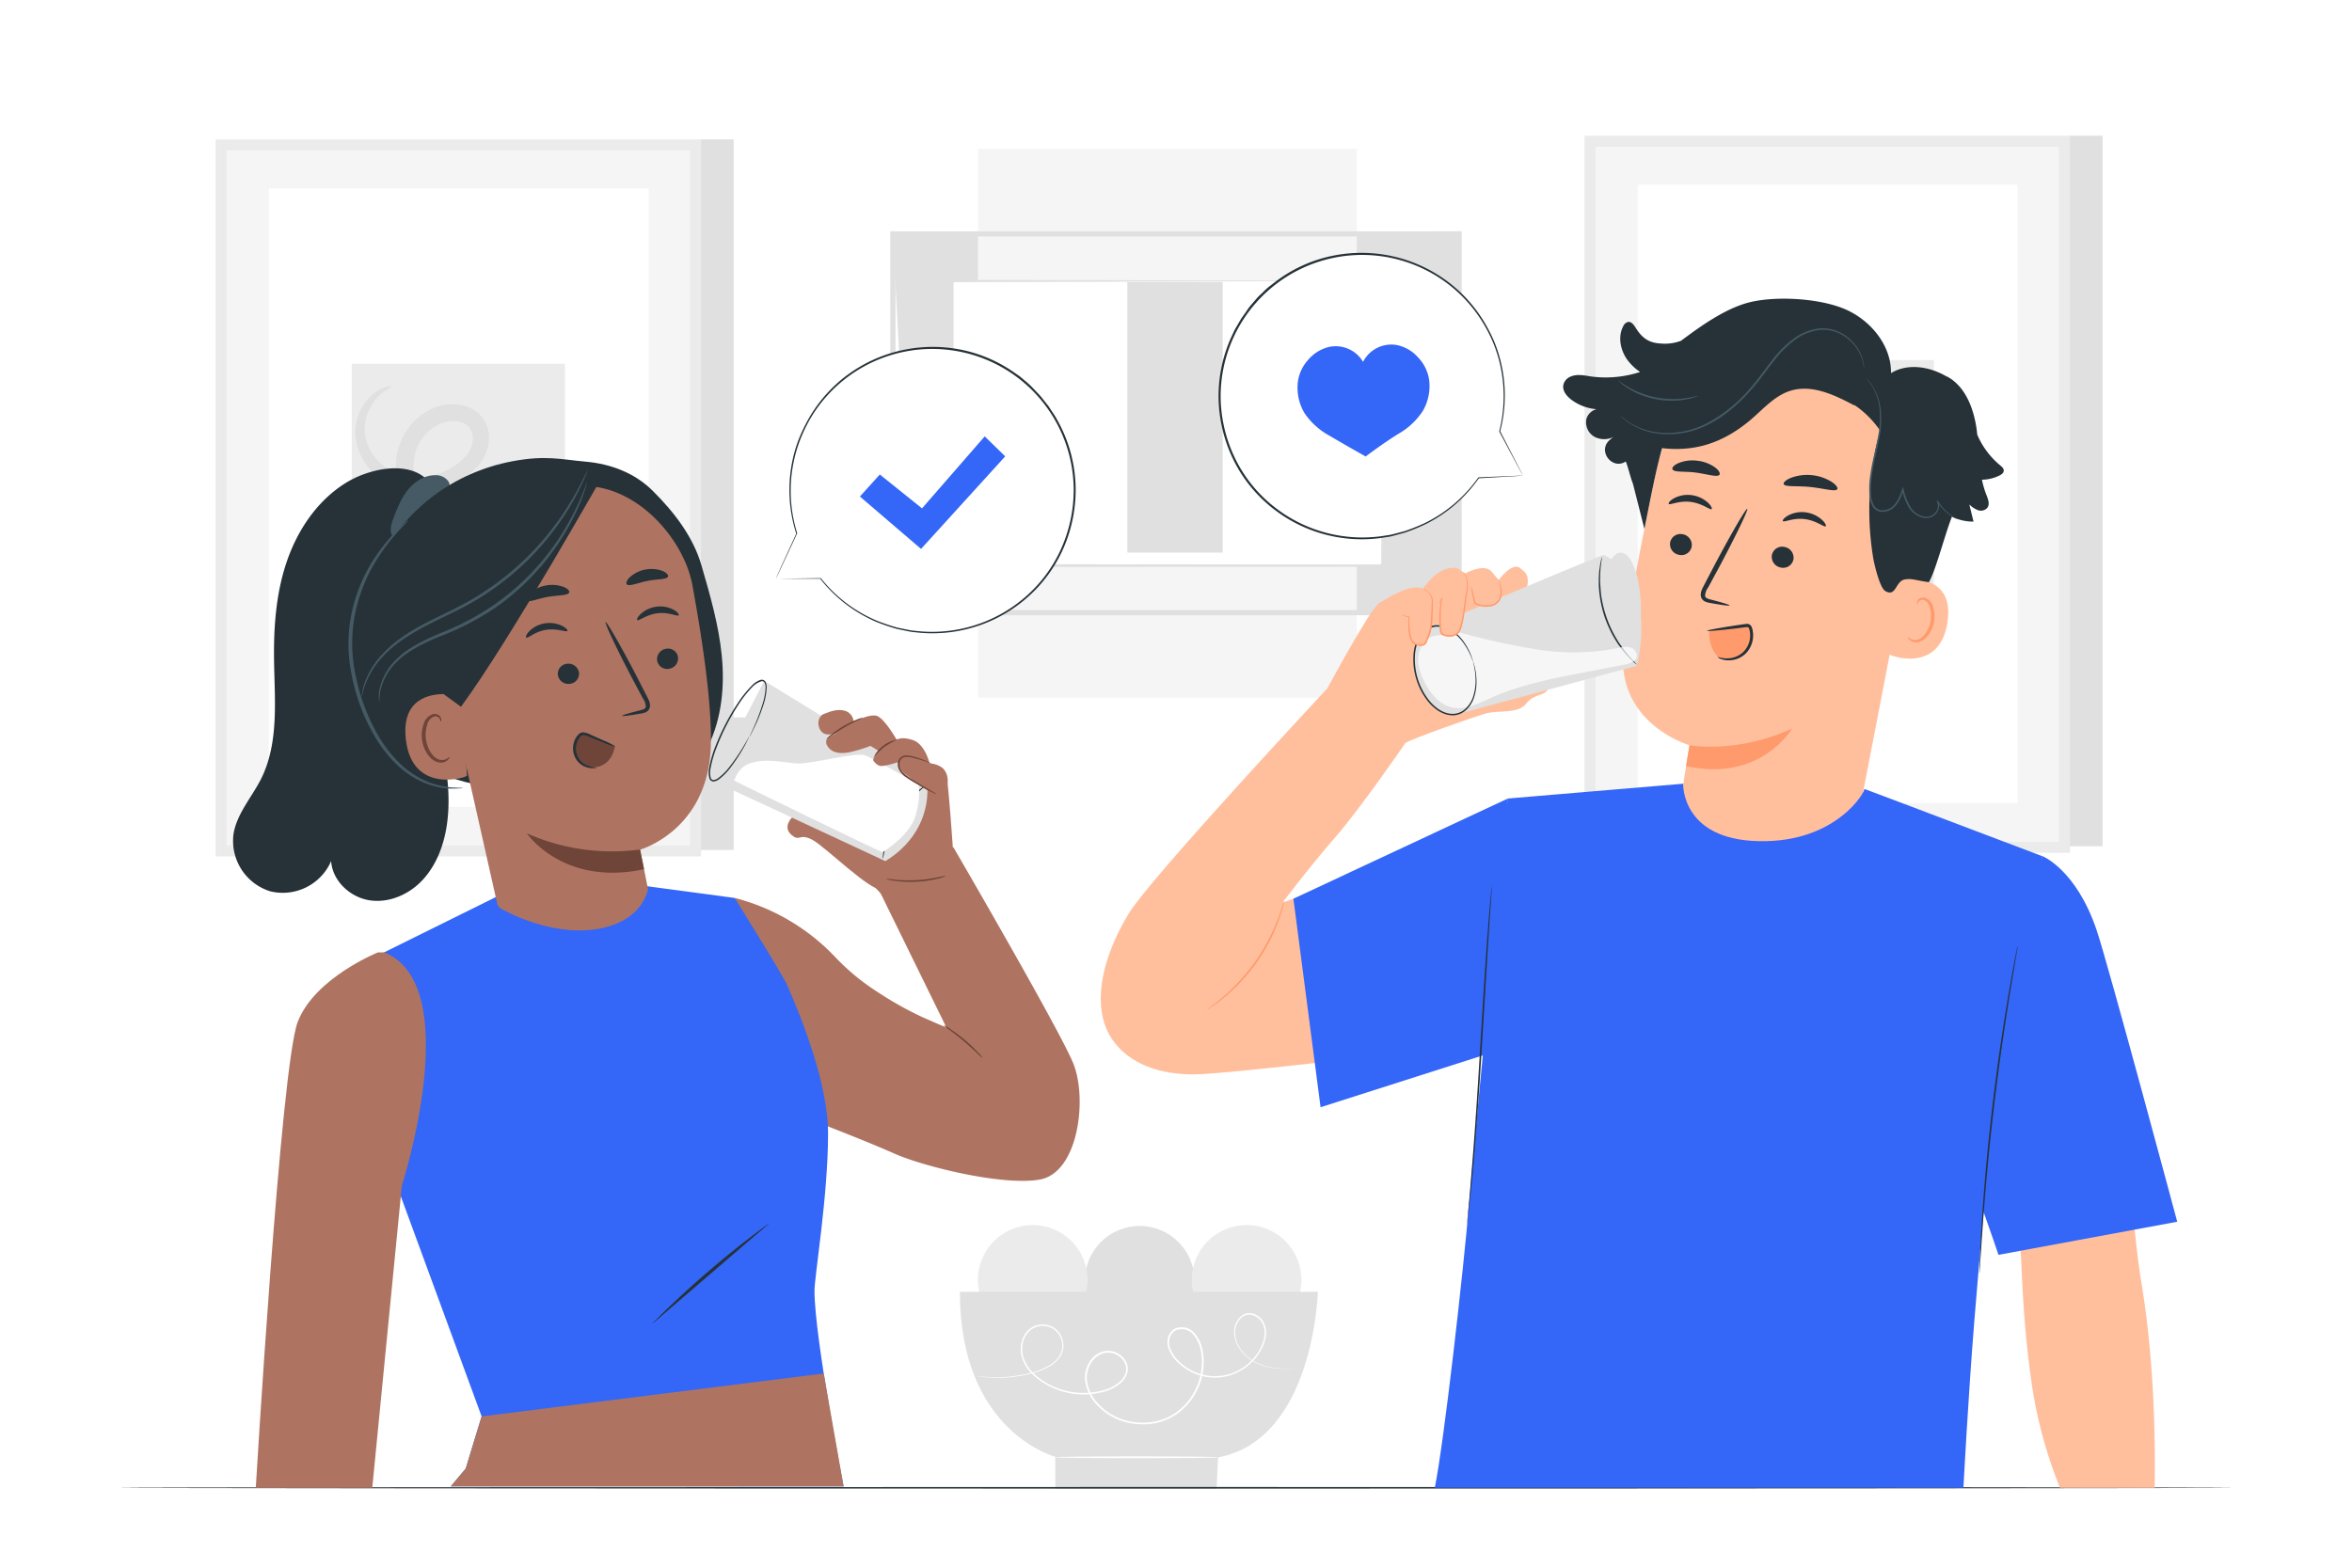 <svg class="animated" id="freepik_stories-drinking-water" xmlns="http://www.w3.org/2000/svg" viewBox="0 0 750 500" version="1.1" xmlns:xlink="http://www.w3.org/1999/xlink" xmlns:svgjs="http://svgjs.com/svgjs"><style>svg#freepik_stories-drinking-water:not(.animated) .animable {opacity: 0;}svg#freepik_stories-drinking-water.animated #freepik--speech-bubble-2--inject-124 {animation: 6s Infinite  linear heartbeat;animation-delay: 0s;}svg#freepik_stories-drinking-water.animated #freepik--speech-bubble-1--inject-124 {animation: 6s Infinite  linear heartbeat;animation-delay: 0s;}            @keyframes heartbeat {                0% {                    transform: scale(1);                }                10% {                    transform: scale(1.1);                }                30% {                    transform: scale(1);                }                40% {                    transform: scale(1);                }                50% {                    transform: scale(1.1);                }                60% {                    transform: scale(1);                }                100% {                    transform: scale(1);                }            }        </style><g id="freepik--background-complete--inject-124" class="animable" style="transform-origin: 369.605px 259.05px;"><g id="el2zpafpzskq9"><circle cx="363.41" cy="408.49" r="17.48" style="fill: rgb(224, 224, 224); transform-origin: 363.41px 408.49px; transform: rotate(-13.18deg);" class="animable" id="el5p5i7xpgfps"></circle></g><g id="eljq1fwjo6rpe"><circle cx="397.51" cy="408.2" r="17.48" style="fill: rgb(235, 235, 235); transform-origin: 397.51px 408.2px; transform: rotate(-45deg);" class="animable" id="el6tc424dtz88"></circle></g><g id="elc7zd3huvwc"><circle cx="329.31" cy="408.2" r="17.48" style="fill: rgb(235, 235, 235); transform-origin: 329.31px 408.2px; transform: rotate(-45deg);" class="animable" id="el26wrrhsb7tw"></circle></g><path d="M306.08,412H420.24s-1.18,47.08-31.83,52.83l-.47,10H336.52V464.61S306.08,456.82,306.08,412Z" style="fill: rgb(224, 224, 224); transform-origin: 363.16px 443.415px;" id="elf2iyd55zbaa" class="animable"></path><path d="M388.41,464.79c0,.17-11.65.3-26,.3s-26-.13-26-.3,11.65-.29,26-.29S388.41,464.63,388.41,464.79Z" style="fill: rgb(255, 255, 255); transform-origin: 362.41px 464.795px;" id="el9svehwukm9m" class="animable"></path><path d="M415.82,436.22l-.73.09-2.16.18a28.88,28.88,0,0,1-8.28-.4,16.76,16.76,0,0,1-5.59-2.23,12.76,12.76,0,0,1-4.73-5.33,9.38,9.38,0,0,1-.8-3.94,6.91,6.91,0,0,1,1.45-4,4.7,4.7,0,0,1,1.78-1.42,4.19,4.19,0,0,1,2.33-.31,5.56,5.56,0,0,1,3.82,2.81,7.45,7.45,0,0,1,.66,5,14.29,14.29,0,0,1-2,4.84,17.19,17.19,0,0,1-8.5,6.86,16.47,16.47,0,0,1-11.67-.12,17.4,17.4,0,0,1-5.3-3.23,11.87,11.87,0,0,1-3.59-5.27,5.86,5.86,0,0,1,0-3.32,4.45,4.45,0,0,1,2.1-2.66,5.46,5.46,0,0,1,6.35,1.44,12,12,0,0,1,2.66,6.29,19.19,19.19,0,0,1-.21,7,20.39,20.39,0,0,1-7.38,11.95,18.51,18.51,0,0,1-6.56,3.21,20.8,20.8,0,0,1-7.38.5,19.56,19.56,0,0,1-12.82-6.64,13.77,13.77,0,0,1-3.15-6.48,9.35,9.35,0,0,1,1.46-6.91,7.09,7.09,0,0,1,6-3.32,6.63,6.63,0,0,1,5.62,3.73,5,5,0,0,1,.23,3.44,6.6,6.6,0,0,1-1.8,2.88,13.15,13.15,0,0,1-5.79,3.05,23.85,23.85,0,0,1-22.71-5.68,13.12,13.12,0,0,1-3.08-4.73,9.32,9.32,0,0,1-.31-5.42,7.66,7.66,0,0,1,2.81-4.4,6.58,6.58,0,0,1,4.84-1.18,6.45,6.45,0,0,1,4.17,2.29,6.93,6.93,0,0,1,1.54,4.25,6.71,6.71,0,0,1-1.33,4.05,10,10,0,0,1-3,2.66,23.32,23.32,0,0,1-6.7,2.52,41.79,41.79,0,0,1-14.23.94,26.51,26.51,0,0,1-2.86-.44l.73.08c.48.07,1.2.16,2.14.24a43.1,43.1,0,0,0,8.27-.06,44.38,44.38,0,0,0,5.89-1,23.61,23.61,0,0,0,6.59-2.53,10,10,0,0,0,2.89-2.58,6.39,6.39,0,0,0,1.25-3.84,6.57,6.57,0,0,0-1.48-4,6.12,6.12,0,0,0-3.91-2.13,6.21,6.21,0,0,0-4.53,1.12,7.22,7.22,0,0,0-2.62,4.15,8.77,8.77,0,0,0,.31,5.16,12.74,12.74,0,0,0,3,4.55,23.37,23.37,0,0,0,22.21,5.49,12.57,12.57,0,0,0,5.55-2.92,6.07,6.07,0,0,0,1.65-2.63,4.42,4.42,0,0,0-.21-3.06,6,6,0,0,0-5.12-3.38,5.68,5.68,0,0,0-3.12.79,7.68,7.68,0,0,0-2.4,2.28,8.74,8.74,0,0,0-1.36,6.48,13.3,13.3,0,0,0,3,6.2,19,19,0,0,0,12.43,6.43,20.31,20.31,0,0,0,7.17-.48,17.92,17.92,0,0,0,6.35-3.11,19.82,19.82,0,0,0,7.17-11.6,18.72,18.72,0,0,0,.21-6.75,11.43,11.43,0,0,0-2.51-6,4.91,4.91,0,0,0-5.67-1.34,3.89,3.89,0,0,0-1.83,2.33,5.44,5.44,0,0,0,0,3,11.48,11.48,0,0,0,3.43,5,16.73,16.73,0,0,0,5.13,3.14,16,16,0,0,0,11.31.15,16.79,16.79,0,0,0,8.28-6.65,13.32,13.32,0,0,0,1.92-4.67,7,7,0,0,0-.59-4.67,5.18,5.18,0,0,0-3.52-2.62,3.9,3.9,0,0,0-2.11.27,4.53,4.53,0,0,0-1.64,1.3,6.6,6.6,0,0,0-1.38,3.81,9.09,9.09,0,0,0,.74,3.79,12.45,12.45,0,0,0,4.59,5.22,16.25,16.25,0,0,0,5.48,2.24,29.35,29.35,0,0,0,8.23.51l2.15-.12C415.57,436.22,415.82,436.22,415.82,436.22Z" style="fill: rgb(255, 255, 255); transform-origin: 363.4px 436.55px;" id="eldvqfxol06vh" class="animable"></path><rect x="223.41" y="44.45" width="10.54" height="226.63" style="fill: rgb(224, 224, 224); transform-origin: 228.68px 157.765px;" id="elsqeuew8x40s" class="animable"></rect><rect x="70.5" y="46.21" width="151.3" height="225.2" rx="0.15" style="fill: rgb(245, 245, 245); transform-origin: 146.15px 158.81px;" id="elzgbgamp0k5s" class="animable"></rect><path d="M223.41,273.16H68.9a.16.16,0,0,1-.15-.16V44.61a.16.16,0,0,1,.15-.16H223.41a.16.16,0,0,1,.15.16V273A.16.16,0,0,1,223.41,273.16Zm-151-3.51H219.9a.15.15,0,0,0,.15-.15V48.11a.15.15,0,0,0-.15-.15H72.41a.15.15,0,0,0-.15.15V269.5A.15.15,0,0,0,72.41,269.65Z" style="fill: rgb(235, 235, 235); transform-origin: 146.155px 158.805px;" id="eletf2kzb0kmt" class="animable"></path><rect x="85.74" y="60.1" width="121.1" height="197.26" rx="0.15" style="fill: rgb(255, 255, 255); transform-origin: 146.29px 158.73px;" id="el2rdhd3mq31e" class="animable"></rect><rect x="112.16" y="116.02" width="68" height="79.7" rx="0.06" style="fill: rgb(235, 235, 235); transform-origin: 146.16px 155.87px;" id="el3jm9tl2wjlf" class="animable"></rect><path d="M174.77,186c.09.25-3.27,1.72-9.65,1a23.51,23.51,0,0,1-10.86-4.33,22.06,22.06,0,0,1-8.43-13.26,19.06,19.06,0,0,1,6.45-18.13,17,17,0,0,1,4.89-2.87,13,13,0,0,1,6.12-.7,10.71,10.71,0,0,1,6.11,2.67,8,8,0,0,1,2.42,7.12,11.69,11.69,0,0,1-3.36,6.12,22.22,22.22,0,0,1-5.12,3.77,28,28,0,0,1-12.22,3.49,24.37,24.37,0,0,1-13-3,23.69,23.69,0,0,1-9.58-9.94A20.24,20.24,0,0,1,126.79,144a20.62,20.62,0,0,1,7.33-11.46,18.13,18.13,0,0,1,6.15-3.11,15.26,15.26,0,0,1,6.92-.21,11.25,11.25,0,0,1,6.28,3.54,10.46,10.46,0,0,1,2.47,6.71,12.83,12.83,0,0,1-1.64,6.4,17.13,17.13,0,0,1-3.88,4.66,26.1,26.1,0,0,1-9.63,5.12,24.75,24.75,0,0,1-10.14.78,20.74,20.74,0,0,1-8.82-3.38,19.11,19.11,0,0,1-8.42-13.34,16.1,16.1,0,0,1,3.12-11.44,13.72,13.72,0,0,1,5.77-4.61c1.59-.6,2.5-.58,2.54-.43s-.72.57-2,1.42a15.22,15.22,0,0,0-4.49,4.83,14.25,14.25,0,0,0-1.84,9.77A16,16,0,0,0,124,149.75a18.44,18.44,0,0,0,15.45,1.47,21.82,21.82,0,0,0,7.73-4.37c2.23-2,3.74-4.56,3.61-7.25s-1.76-4.59-4.65-5.14a10,10,0,0,0-4.44.21,12.65,12.65,0,0,0-4.2,2.2,15.27,15.27,0,0,0-5.29,8.43,14.75,14.75,0,0,0,1.3,10.1,18.27,18.27,0,0,0,7.32,7.61,19,19,0,0,0,10.06,2.34,23,23,0,0,0,9.9-2.71,16.93,16.93,0,0,0,3.95-2.78,6.64,6.64,0,0,0,2-3.27,2.82,2.82,0,0,0-.81-2.63,5.93,5.93,0,0,0-3.27-1.44,8.29,8.29,0,0,0-3.85.33,12.15,12.15,0,0,0-3.6,2,15,15,0,0,0-5.47,13.86,19.12,19.12,0,0,0,6.48,11.48,22.9,22.9,0,0,0,9.31,4.65C171.27,186.14,174.73,185.48,174.77,186Z" style="fill: rgb(224, 224, 224); transform-origin: 144.041px 155.169px;" id="eltq93e02abq" class="animable"></path><rect x="659.92" y="43.27" width="10.54" height="226.63" style="fill: rgb(224, 224, 224); transform-origin: 665.19px 156.585px;" id="elhp6xquus77j" class="animable"></rect><rect x="507.02" y="45.02" width="151.3" height="225.2" rx="0.15" style="fill: rgb(245, 245, 245); transform-origin: 582.67px 157.62px;" id="elo1zeu59rbt8" class="animable"></rect><path d="M659.92,272H505.42a.16.16,0,0,1-.16-.15V43.42a.16.16,0,0,1,.16-.15h154.5a.15.15,0,0,1,.15.15v228.4A.15.15,0,0,1,659.92,272Zm-151-3.5H656.41a.16.16,0,0,0,.16-.16V46.93a.15.15,0,0,0-.16-.15H508.92a.15.15,0,0,0-.15.15V268.31A.16.16,0,0,0,508.92,268.47Z" style="fill: rgb(235, 235, 235); transform-origin: 582.667px 157.635px;" id="elrko0mh9acg" class="animable"></path><rect x="522.25" y="58.92" width="121.1" height="197.26" rx="0.15" style="fill: rgb(255, 255, 255); transform-origin: 582.8px 157.55px;" id="elok1nsbjnv5" class="animable"></rect><rect x="548.67" y="114.84" width="68" height="79.7" rx="0.06" style="fill: rgb(235, 235, 235); transform-origin: 582.67px 154.69px;" id="elawosfnbrw39" class="animable"></rect><path d="M611.28,184.78c.09.26-3.26,1.73-9.65,1a23.62,23.62,0,0,1-10.85-4.34,22,22,0,0,1-8.43-13.26A19,19,0,0,1,588.8,150a16.81,16.81,0,0,1,4.88-2.86,13.11,13.11,0,0,1,6.12-.71,10.76,10.76,0,0,1,6.12,2.67,8,8,0,0,1,2.41,7.13,11.59,11.59,0,0,1-3.36,6.11,22.27,22.27,0,0,1-5.12,3.78,28.14,28.14,0,0,1-12.22,3.49,24.25,24.25,0,0,1-13-3,23.69,23.69,0,0,1-9.59-9.93,20.3,20.3,0,0,1-1.72-13.91,20.75,20.75,0,0,1,7.34-11.47,18.06,18.06,0,0,1,6.14-3.1,15.41,15.41,0,0,1,6.92-.22,11.32,11.32,0,0,1,6.29,3.55,10.43,10.43,0,0,1,2.46,6.71,12.86,12.86,0,0,1-1.64,6.4,17.28,17.28,0,0,1-3.88,4.66,25.92,25.92,0,0,1-9.63,5.11,24.73,24.73,0,0,1-10.13.79,20.64,20.64,0,0,1-8.82-3.38,19.09,19.09,0,0,1-8.43-13.34A16.13,16.13,0,0,1,553,127.1a13.69,13.69,0,0,1,5.78-4.62c1.59-.6,2.49-.58,2.53-.43s-.72.57-2,1.43a15.11,15.11,0,0,0-4.49,4.83,14.25,14.25,0,0,0-1.83,9.77,16,16,0,0,0,7.49,10.49A18.47,18.47,0,0,0,576,150a21.69,21.69,0,0,0,7.73-4.38c2.22-2,3.73-4.56,3.61-7.24s-1.77-4.59-4.66-5.14a9.86,9.86,0,0,0-4.44.21,12.81,12.81,0,0,0-4.2,2.19,15.41,15.41,0,0,0-5.29,8.43,14.78,14.78,0,0,0,1.3,10.11,18.31,18.31,0,0,0,7.32,7.6,18.87,18.87,0,0,0,10.06,2.34,22.9,22.9,0,0,0,9.9-2.7,17.26,17.26,0,0,0,4-2.79,6.64,6.64,0,0,0,2-3.26,2.87,2.87,0,0,0-.81-2.63,5.92,5.92,0,0,0-3.28-1.44,8.29,8.29,0,0,0-3.85.32,12.44,12.44,0,0,0-3.59,2,15,15,0,0,0-5.48,13.87A19.15,19.15,0,0,0,592.72,179a22.84,22.84,0,0,0,9.32,4.64C607.79,185,611.24,184.3,611.28,184.78Z" style="fill: rgb(224, 224, 224); transform-origin: 580.561px 153.971px;" id="eld374i8x4wm5" class="animable"></path><polygon points="466.11 73.75 466.11 195.65 291.03 195.65 284.72 74.61 466.11 73.75" style="fill: rgb(224, 224, 224); transform-origin: 375.415px 134.7px;" id="elvnovtac4rb" class="animable"></polygon><g id="el4xs8zwfotx"><rect x="311.87" y="47.46" width="120.79" height="175.08" style="fill: rgb(245, 245, 245); transform-origin: 372.265px 135px; transform: rotate(-90deg);" class="animable" id="el26f6gw0idps"></rect></g><path d="M460.63,196.23H283.89V73.78H460.63Zm-175.08-1.66H459V75.44H285.55Z" style="fill: rgb(224, 224, 224); transform-origin: 372.26px 135.005px;" id="eloi00buux1nm" class="animable"></path><rect x="303.68" y="89.61" width="137.16" height="90.78" style="fill: rgb(255, 255, 255); transform-origin: 372.26px 135px;" id="elv57qkokvbsc" class="animable"></rect><path d="M440.84,89.61l-.68,0-2,0-7.53,0-28.26.11L303.68,90l.4-.4c0,27.74,0,58.47,0,90.77h0l-.44-.43,137.16.09-.35.34c.08-27.63.14-50.28.19-66,0-7.88.06-14,.08-18.26,0-2.09,0-3.69,0-4.8s0-1.67,0-1.67,0,.53,0,1.6,0,2.67,0,4.73c0,4.21,0,10.34.08,18.19.05,15.82.11,38.55.18,66.26v.34h-.35l-137.16.09h-.43v-.43h0c0-32.3,0-63,0-90.77v-.39h.39l99,.19,28.17.11,7.45,0,1.91,0Z" style="fill: rgb(224, 224, 224); transform-origin: 372.01px 135.055px;" id="elc5vnw1irrsc" class="animable"></path><path d="M284.72,74.27a14.15,14.15,0,0,1,3,2c1.79,1.29,4.23,3.12,6.86,5.23s5,4.1,6.59,5.6a14.16,14.16,0,0,1,2.5,2.56c-.16.19-4.37-3.28-9.63-7.48S284.57,74.46,284.72,74.27Z" style="fill: rgb(224, 224, 224); transform-origin: 294.193px 81.969px;" id="elxin19bl676r" class="animable"></path><path d="M459.8,74.61c.15.18-4,3.7-9.21,7.84s-9.6,7.35-9.75,7.16,4-3.69,9.21-7.84S459.65,74.42,459.8,74.61Z" style="fill: rgb(224, 224, 224); transform-origin: 450.32px 82.11px;" id="el4gj9l8azt5" class="animable"></path><path d="M459.66,195.41l-19.52-15.82" style="fill: rgb(255, 255, 255); transform-origin: 449.9px 187.5px;" id="el7auld75iiyc" class="animable"></path><path d="M440.14,179.59c.15-.18,4.64,3.21,10,7.58s9.64,8.06,9.49,8.24-4.64-3.2-10-7.57S440,179.78,440.14,179.59Z" style="fill: rgb(224, 224, 224); transform-origin: 449.885px 187.5px;" id="ely1vpvn5zwu" class="animable"></path><path d="M284.72,195.4c-.15-.19,3.93-3.67,9.12-7.76s9.5-7.27,9.65-7.09-3.93,3.66-9.12,7.76S284.87,195.58,284.72,195.4Z" style="fill: rgb(224, 224, 224); transform-origin: 294.105px 187.975px;" id="eljzw75hrb878" class="animable"></path><g id="elxbr282rvqus"><rect x="359.48" y="89.94" width="30.4" height="86.3" style="fill: rgb(224, 224, 224); transform-origin: 374.68px 133.09px; transform: rotate(-90deg);" class="animable" id="eliy1n2j58hms"></rect></g></g><g id="freepik--Table--inject-124" class="animable" style="transform-origin: 375px 474.52px;"><path d="M712.46,474.52c0,.14-151.1.26-337.44.26s-337.48-.12-337.48-.26,151.06-.26,337.48-.26S712.46,474.37,712.46,474.52Z" style="fill: rgb(38, 50, 56); transform-origin: 375px 474.52px;" id="elqozh9vbsf89" class="animable"></path></g><g id="freepik--speech-bubble-2--inject-124" class="animable" style="transform-origin: 437.139px 126.32px;"><path d="M485.62,151.71l-14.23.72a45.53,45.53,0,1,1,6.81-14.81l0,0Z" style="fill: rgb(255, 255, 255); transform-origin: 437.093px 126.311px;" id="elauqlkqgxjmi" class="animable"></path><path d="M485.62,151.71l-.51-.93-1.45-2.7-5.57-10.42h.25v0a.15.15,0,0,1-.2.05.14.14,0,0,1-.06-.16,45.55,45.55,0,0,0,0-22.38,44.78,44.78,0,0,0-2.26-6.63,50.47,50.47,0,0,0-3.56-6.59,45.12,45.12,0,0,0-83,26,46,46,0,0,0,5.49,20,44.44,44.44,0,0,0,12.89,14.71,45.33,45.33,0,0,0,32.89,8.35l1.92-.3a13.16,13.16,0,0,0,1.87-.37l3.6-.94a66,66,0,0,0,6.54-2.63,45.24,45.24,0,0,0,16.92-14.46.24.24,0,0,1,.11-.06l10.54-.44,2.74-.11c.62,0,.95,0,.95,0l-.89.07-2.7.16-10.63.62.1-.05a45.23,45.23,0,0,1-17,14.67,60,60,0,0,1-6.59,2.69l-3.63,1a11.73,11.73,0,0,1-1.89.39l-1.93.31a45.77,45.77,0,0,1-33.3-8.37,45,45,0,0,1-13.09-14.87,46.57,46.57,0,0,1-5.58-20.3,45.49,45.49,0,0,1,4.54-21.57,20.35,20.35,0,0,1,1.28-2.45l1.38-2.38,1.59-2.24A18.55,18.55,0,0,1,399,97.19l1.78-2.06c.58-.7,1.29-1.26,1.92-1.9s1.29-1.26,2-1.82l2.12-1.64a44.94,44.94,0,0,1,18.86-8.34,45.85,45.85,0,0,1,35.79,8.25,45.27,45.27,0,0,1,11.18,12,50.22,50.22,0,0,1,3.57,6.67,44.52,44.52,0,0,1,2.26,6.71,45.39,45.39,0,0,1-.11,22.55l-.26-.1v0a.14.14,0,0,1,.19-.06.12.12,0,0,1,.06.06l5.46,10.59,1.38,2.7C485.49,151.42,485.62,151.71,485.62,151.71Z" style="fill: rgb(38, 50, 56); transform-origin: 437.139px 126.32px;" id="elbp0bj14mfj" class="animable"></path><path d="M455.72,121.18a13,13,0,0,0-3.41-7.06,12.46,12.46,0,0,0-6.56-4,10.09,10.09,0,0,0-11.1,5.3,10.11,10.11,0,0,0-11-4.73,12.62,12.62,0,0,0-6.51,4.08,13,13,0,0,0-3.29,7.11,16,16,0,0,0,2.05,9.76,22.56,22.56,0,0,0,7.81,7.19c5.08,3,11.77,6.76,11.77,6.76s5.59-4.25,10.63-7.34a22.53,22.53,0,0,0,7.68-7.32A15.82,15.82,0,0,0,455.72,121.18Z" style="fill: #3466F8; transform-origin: 434.798px 127.744px;" id="elzr9c75ou5wj" class="animable"></path></g><g id="freepik--speech-bubble-1--inject-124" class="animable" style="transform-origin: 295.188px 156.31px;"><path d="M247.42,184.6l14.25-.08A45.51,45.51,0,1,0,254,170.11v0Z" style="fill: rgb(255, 255, 255); transform-origin: 295.144px 156.279px;" id="elv9txjsdhig9" class="animable"></path><path d="M247.42,184.6s.17-.33.46-.95l1.3-2.78c1.14-2.45,2.8-6,5-10.72l-.25,0v0a.15.15,0,0,0,.2.05.18.18,0,0,0,.06-.17A45.36,45.36,0,0,1,253,147.72a44.59,44.59,0,0,1,1.88-6.74A50.58,50.58,0,0,1,258,134.2a45.11,45.11,0,0,1,84.37,21.29,46,46,0,0,1-4.35,20.3A44.48,44.48,0,0,1,326,191.19a45.29,45.29,0,0,1-32.37,10.19l-1.93-.19a13.23,13.23,0,0,1-1.89-.27l-3.65-.74a63.57,63.57,0,0,1-6.67-2.26,45.19,45.19,0,0,1-17.71-13.48.13.13,0,0,0-.11-.05l-10.55.14-2.75.05-1,0,.9,0H251l10.65,0-.11,0a45.38,45.38,0,0,0,17.76,13.7,61.72,61.72,0,0,0,6.73,2.31l3.68.76a13.32,13.32,0,0,0,1.91.28l1.95.2a45.79,45.79,0,0,0,32.78-10.22,45,45,0,0,0,12.23-15.59A46.43,46.43,0,0,0,343,155.48a45.44,45.44,0,0,0-5.73-21.28,20.55,20.55,0,0,0-1.43-2.38l-1.51-2.3-1.71-2.15a18.48,18.48,0,0,0-1.79-2.06l-1.89-2a26.5,26.5,0,0,0-2-1.79c-.69-.57-1.35-1.19-2.07-1.71l-2.21-1.52a45.05,45.05,0,0,0-19.3-7.27,45.86,45.86,0,0,0-35.27,10.24A45.32,45.32,0,0,0,257.6,134a50.8,50.8,0,0,0-3.19,6.86,45.49,45.49,0,0,0-.5,29.34l.25-.12v0a.15.15,0,0,0-.2-.05l0,.06L249,180.92l-1.22,2.76C247.54,184.3,247.42,184.6,247.42,184.6Z" style="fill: rgb(38, 50, 56); transform-origin: 295.188px 156.31px;" id="eli2oog8ipbf" class="animable"></path><polygon points="274.2 158.36 280.55 151.34 294.01 162.14 314 139.18 320.54 145.55 293.7 175.07 274.2 158.36" style="fill: #3466F8; transform-origin: 297.37px 157.125px;" id="el3rk0ss7d84u" class="animable"></polygon></g><g id="freepik--character-2--inject-124" class="animable" style="transform-origin: 522.637px 284.892px;"><path d="M656.88,474.52a144.45,144.45,0,0,1-9.27-35.06c-2.9-20.73-2.9-38.15-3.31-40.22s-5.39-26.12-5.39-26.12l39.79-8.36s1.26,27,4.16,44.43,4.62,39.62,4.21,65.33Z" style="fill: rgb(255, 191, 157); transform-origin: 663.02px 419.64px;" id="elpwb37hkqvck" class="animable"></path><path d="M589.85,274.65l20.75-107.4c5.35-24.88-4.66-48.73-29.68-53.4l-2.33-.3a45.49,45.49,0,0,0-50.26,35.8c-4.53,21.59-9.25,45.5-10.59,57.22-2.77,24.27,21,31.11,21,31.11s-4.67,29.1-5.88,36.17l13,9.8,1.54-10.17Z" style="fill: rgb(255, 191, 157); transform-origin: 564.757px 198.418px;" id="elfvnlda6x52l" class="animable"></path><path d="M538.72,237.68s15.16,2.83,32.73-5.33c0,0-9.9,17.25-33.8,12Z" style="fill: rgb(255, 154, 108); transform-origin: 554.55px 238.847px;" id="elfsn0c8vrwp" class="animable"></path><path d="M532.56,173.06a3.48,3.48,0,0,0,2.89,3.91,3.33,3.33,0,0,0,4-2.67,3.48,3.48,0,0,0-2.89-3.91A3.34,3.34,0,0,0,532.56,173.06Z" style="fill: rgb(38, 50, 56); transform-origin: 536.005px 173.681px;" id="elo9xqzru6eok" class="animable"></path><path d="M532.12,160.7c.37.51,3.24-1.1,7-.62s6.22,2.69,6.68,2.29c.22-.18-.11-1.05-1.19-2.07a9.6,9.6,0,0,0-5.28-2.39,9.22,9.22,0,0,0-5.61,1.06C532.43,159.7,531.94,160.47,532.12,160.7Z" style="fill: rgb(38, 50, 56); transform-origin: 538.974px 160.126px;" id="elz1sltweqqdm" class="animable"></path><path d="M565,177.11a3.49,3.49,0,0,0,2.9,3.91,3.33,3.33,0,0,0,4-2.66,3.5,3.5,0,0,0-2.89-3.92A3.34,3.34,0,0,0,565,177.11Z" style="fill: rgb(38, 50, 56); transform-origin: 568.45px 177.73px;" id="elyp96ed5i75" class="animable"></path><path d="M568.51,166.19c.37.51,3.24-1.1,7-.62s6.21,2.69,6.67,2.29c.23-.18-.1-1.05-1.19-2.07a9.6,9.6,0,0,0-5.27-2.39,9.2,9.2,0,0,0-5.61,1.06C568.82,165.2,568.32,166,568.51,166.19Z" style="fill: rgb(38, 50, 56); transform-origin: 575.36px 165.616px;" id="elmy0q5h7965g" class="animable"></path><path d="M551.52,193.1c.05-.21-2.21-.9-5.9-1.85-.94-.22-1.82-.52-1.9-1.19a4.88,4.88,0,0,1,1-2.74l3.72-6.88c5.22-9.82,9.12-17.93,8.72-18.14s-4.94,7.58-10.15,17.39c-1.27,2.42-2.47,4.73-3.62,6.94-.5,1-1.27,2.19-1,3.67a2.42,2.42,0,0,0,1.39,1.59,6.8,6.8,0,0,0,1.59.43C549.14,193,551.48,193.31,551.52,193.1Z" style="fill: rgb(38, 50, 56); transform-origin: 549.761px 177.73px;" id="el0jj4m7gho2yo" class="animable"></path><path d="M568.78,154.39c.38,1,4.12.48,8.53.94s8,1.61,8.56.68c.26-.44-.38-1.39-1.83-2.35a14.86,14.86,0,0,0-13-1.24C569.41,153.1,568.61,153.91,568.78,154.39Z" style="fill: rgb(38, 50, 56); transform-origin: 577.342px 153.916px;" id="elns5loafu9r" class="animable"></path><path d="M533.34,149.73c.65,1,3.8.51,7.44,1s6.64,1.53,7.48.74c.37-.38,0-1.3-1.23-2.29a11.94,11.94,0,0,0-5.85-2.24,11.65,11.65,0,0,0-6.17.86C533.6,148.46,533.06,149.27,533.34,149.73Z" style="fill: rgb(38, 50, 56); transform-origin: 540.833px 149.298px;" id="ellali06mhv4" class="animable"></path><path d="M606.34,184.94c.44-.12,17.27-2.81,14.65,13.68s-18.65,10.46-18.61,10S606.34,184.94,606.34,184.94Z" style="fill: rgb(255, 191, 157); transform-origin: 611.823px 197.389px;" id="elavi4rfjng8d" class="animable"></path><path d="M608.42,203.15c.08,0,.25.25.7.55a3,3,0,0,0,2.15.39c1.84-.36,3.75-2.9,4.3-5.86a9.52,9.52,0,0,0-.15-4.24,3.34,3.34,0,0,0-1.81-2.55,1.47,1.47,0,0,0-1.82.52c-.29.42-.24.77-.33.78s-.31-.33-.07-1a1.89,1.89,0,0,1,.81-.93,2.22,2.22,0,0,1,1.66-.17,4.08,4.08,0,0,1,2.59,3,9.92,9.92,0,0,1,.27,4.76c-.64,3.3-2.84,6.14-5.33,6.45a3.11,3.11,0,0,1-2.56-.85C608.39,203.56,608.36,203.18,608.42,203.15Z" style="fill: rgb(255, 154, 108); transform-origin: 612.644px 197.713px;" id="el37ysgyy6g84" class="animable"></path><path d="M498.75,122.06a3.9,3.9,0,0,1,2.19-2c2.07-.82,4.22-.33,6.33,0a35.26,35.26,0,0,0,15.7-1.42,17.43,17.43,0,0,1-4-3.81c-2.25-3.08-3.14-7.4-1.36-10.77a2.34,2.34,0,0,1,1.54-1.38c1.12-.16,1.9,1,2.51,2,2,3.13,4.11,4.66,7.84,4.87a14.67,14.67,0,0,0,6.56-.87l.25-.19c1-.76,2-1.47,2.92-2.16h0c7.18-5.18,13.19-8.61,19-10,8.57-2,22.25-1.17,30.3,2.36S603.14,110.24,603,119c5.34-3.25,12.41-2.1,17.78,1.11l.15,0c6,3.28,8.6,10.6,9.46,17.42,0,.37.08.74.12,1.12a25.78,25.78,0,0,0,7.28,9.75c.56.45,1.2,1,1.16,1.73s-.72,1.21-1.36,1.53A13,13,0,0,1,632,153a29.32,29.32,0,0,0,1.41,4.83c.53,1.33,1.16,2.93.33,4.1a2.73,2.73,0,0,1-3,.79,8.13,8.13,0,0,1-2.77-1.82c.45,1.82.89,3.64,1.34,5.46a15.33,15.33,0,0,1-6.88-1.56c-2.32,5.88-5.11,17-7.33,20.89-4.39-.61-5.38-1.26-7.71-.87-3,.5-2.71,5.73-6.2,3.7-1.78-1-3.56-8.66-3.89-10.69a95.27,95.27,0,0,1,2.2-40.52,30.73,30.73,0,0,0-8.29-8.22l.24.3c-6.38-3.4-13.65-6.91-20.55-4.75-5.35,1.68-9.08,6.37-13.44,9.9-8.26,6.68-16.88,9.59-27.44,8.39-2.09,7.14-4.25,19-5.67,25.75l-3.67-14.52v.05c-.34-.87-.6-1.73-.85-2.6l-.09-.26v0c-.4-1.39-.76-2.77-1.31-4.17l-.07.05c-4.2,2.67-8.84-3.15-5.32-6.66a10,10,0,0,1,2.38-1.74,6.78,6.78,0,0,1-6.66.65,5.33,5.33,0,0,1-2.91-5.8,4.53,4.53,0,0,1,3.24-3.17,15.38,15.38,0,0,1-8.31-3.25C499.25,126,497.83,124.11,498.75,122.06Z" style="fill: rgb(38, 50, 56); transform-origin: 568.705px 142.125px;" id="elk16gqhgcfm" class="animable"></path><path d="M594.92,120.6a22,22,0,0,1,2.07,2.6,17.48,17.48,0,0,1,2.44,8.6,30.88,30.88,0,0,1-.34,6.24c-.34,2.22-.9,4.57-1.46,7.06A63,63,0,0,0,596.2,153a27.37,27.37,0,0,0-.11,4.26,8.82,8.82,0,0,0,1.06,4.32,3.68,3.68,0,0,0,3.23,1.68,5.42,5.42,0,0,0,3.34-1.25c1.84-1.56,2.59-3.8,3.29-5.77l-.51,0a20.51,20.51,0,0,0,2.14,5.52,7.29,7.29,0,0,0,4.3,3.3,4.79,4.79,0,0,0,2.55,0,4.16,4.16,0,0,0,2-1.4,4.26,4.26,0,0,0,.85-2.06,3.07,3.07,0,0,0-.48-2l-.29.19a15.54,15.54,0,0,0,4.57,4.71,14.18,14.18,0,0,0,1.51.88,2.42,2.42,0,0,0,.55.23,3.08,3.08,0,0,0-.5-.32c-.34-.2-.84-.5-1.45-.94a16.31,16.31,0,0,1-4.39-4.74l-.29.19a3.12,3.12,0,0,1-.4,3.61,3.67,3.67,0,0,1-1.77,1.24,4.31,4.31,0,0,1-2.31,0,6.8,6.8,0,0,1-4-3.12,20.25,20.25,0,0,1-2.05-5.39l-.22-.83-.3.81c-.7,2-1.46,4.11-3.14,5.52a4.89,4.89,0,0,1-3,1.11,3.11,3.11,0,0,1-2.75-1.42,8.4,8.4,0,0,1-1-4,27.67,27.67,0,0,1,.1-4.18,66.06,66.06,0,0,1,1.38-7.83c.55-2.48,1.09-4.85,1.42-7.11a31.39,31.39,0,0,0,.28-6.32,17.39,17.39,0,0,0-2.66-8.7A10,10,0,0,0,594.92,120.6Z" style="fill: rgb(69, 90, 100); transform-origin: 609.56px 143.105px;" id="elbxh1j6uxo2b" class="animable"></path><path d="M516.51,132.35s0,.07.17.19l.53.54a8.14,8.14,0,0,0,.92.82,13.18,13.18,0,0,0,1.35,1,21.7,21.7,0,0,0,10,3.49,27.71,27.71,0,0,0,15.42-3.09c5.37-2.71,10.41-7.16,14.8-12.47,2.21-2.64,4.12-5.42,6.13-7.94a32.48,32.48,0,0,1,6.55-6.5,16.67,16.67,0,0,1,7.63-3.13,11.85,11.85,0,0,1,3.73.16,13,13,0,0,1,3.26,1.17,14.12,14.12,0,0,1,6.73,7.79,16.44,16.44,0,0,1,.67,3.81.67.67,0,0,0,0-.25c0-.21,0-.46,0-.76a12.42,12.42,0,0,0-.49-2.87,13.77,13.77,0,0,0-2.13-4.09,14.23,14.23,0,0,0-4.62-4,13.82,13.82,0,0,0-3.36-1.25,12.48,12.48,0,0,0-3.88-.19,17.13,17.13,0,0,0-7.87,3.17,33,33,0,0,0-6.69,6.58c-2,2.54-3.94,5.31-6.13,7.93a48,48,0,0,1-14.6,12.36A27.53,27.53,0,0,1,529.56,138a21.91,21.91,0,0,1-10-3.27A33.51,33.51,0,0,1,516.51,132.35Z" style="fill: rgb(69, 90, 100); transform-origin: 555.461px 121.605px;" id="elsx8w8l1fu0m" class="animable"></path><path d="M516,121.39s.25.29.77.74a18.65,18.65,0,0,0,2.36,1.71,26.31,26.31,0,0,0,3.85,2,29,29,0,0,0,5.09,1.5,28.49,28.49,0,0,0,5.28.47,25,25,0,0,0,4.31-.42,19,19,0,0,0,2.82-.72,4.14,4.14,0,0,0,1-.4c0-.11-1.48.37-3.88.72a27.68,27.68,0,0,1-4.24.29,30.37,30.37,0,0,1-5.18-.5,31,31,0,0,1-5-1.43,29,29,0,0,1-3.84-1.83C517.21,122.28,516.05,121.31,516,121.39Z" style="fill: rgb(69, 90, 100); transform-origin: 528.74px 124.598px;" id="elkrlbdv2n5s" class="animable"></path><path d="M480.82,254.68s-9.31,93.67-12.21,127.62c-2.08,24.41-8.21,78.12-11.09,92.22H626.09s1.51-28.82,3.46-53c1.61-20.07,5.57-64.64,5.57-64.64,1.62.38,16.16-83.79,16.16-83.79s-58-22-56.81-21.47c.67.26-8.51,17.26-33.75,16.66-24.71-.59-24-18.32-24-18.32Z" style="fill: #3466F8; transform-origin: 554.4px 362.24px;" id="elqbaxvoj1anb" class="animable"></path><path d="M694.27,389.66s-21.93-81.82-25.7-93c-6.53-19.34-17.29-23.61-17.29-23.61s-26.67,97-25.42,97,11.41,30.17,11.41,30.17Z" style="fill: #3466F8; transform-origin: 660.044px 336.635px;" id="elnk542ch6swm" class="animable"></path><path d="M643.38,301.75a1.1,1.1,0,0,1,0,.27c0,.21-.07.47-.12.79-.12.73-.29,1.74-.51,3-.44,2.67-1.07,6.46-1.85,11.12-1.52,9.39-3.45,22.4-5.15,36.82s-2.8,27.52-3.49,37c-.32,4.72-.58,8.55-.76,11.25-.09,1.29-.16,2.32-.21,3.06,0,.32,0,.58-.06.79a.84.84,0,0,1-.05.27s0-.09,0-.27,0-.47,0-.8c0-.74.06-1.76.11-3.06.1-2.66.3-6.51.6-11.26.59-9.5,1.65-22.62,3.34-37.05s3.68-27.44,5.3-36.82c.81-4.69,1.5-8.48,2-11.09.25-1.28.45-2.28.6-3,.06-.32.12-.57.16-.78A1.62,1.62,0,0,1,643.38,301.75Z" style="fill: rgb(38, 50, 56); transform-origin: 637.284px 353.935px;" id="eljs4xgon5lk" class="animable"></path><path d="M558.62,200.1a1.58,1.58,0,0,0-.37-.7,1.65,1.65,0,0,0-1.38-.17c-2.77.5-9,1.28-11.75,1.78-.52,2.86,1,7.82,3.63,9a7.43,7.43,0,0,0,8-1.75A8.43,8.43,0,0,0,558.62,200.1Z" style="fill: rgb(255, 154, 108); transform-origin: 552.001px 204.829px;" id="elp4ipvron498" class="animable"></path><path d="M547.73,209.57c0-.08.46.08,1.23.25a8.34,8.34,0,0,0,3.3,0,7.21,7.21,0,0,0,4.09-2.36,7.51,7.51,0,0,0,1.71-5.44,7.06,7.06,0,0,0-.3-1.48,1,1,0,0,0-.26-.43.58.58,0,0,0-.42-.1c-.93.08-2,.24-2.94.35-1.91.23-3.64.42-5.08.57-2.9.29-4.7.4-4.72.26s1.75-.51,4.62-1c1.43-.25,3.14-.51,5-.8,1-.13,1.89-.29,3-.41a1.55,1.55,0,0,1,1.08.31,2,2,0,0,1,.6.89,7,7,0,0,1,.36,1.74,8.25,8.25,0,0,1-2,6.16,7.65,7.65,0,0,1-4.7,2.45,7.47,7.47,0,0,1-3.53-.34C548.07,209.91,547.7,209.62,547.73,209.57Z" style="fill: rgb(38, 50, 56); transform-origin: 551.686px 204.79px;" id="el2eahdcuh4c5" class="animable"></path><path d="M423.26,219.55s13.83-25.76,16.55-27.23,9.43-6.29,14-4.61c0,0,4.82-7.75,10.89-6.49l2.51,1.67s6.08-3.35,8.38-.63l2.31,2.73s4.19-5.73,6.7-3.91,2.73,2.86,2.52,5.37-14.67,19.9-14.67,26.61,5.24,5.24,5.24,5.24,8.59-2.1,11.31-2.73,5.24,1.47,4.61,4-4.4,1.47-6.91,4.82-9,2.1-12.78,3.14-23.46,8-25.77,9.43S423.26,219.55,423.26,219.55Z" style="fill: rgb(255, 191, 157); transform-origin: 458.484px 208.88px;" id="el8djwwoezifs" class="animable"></path><path d="M436.08,226.94a23.62,23.62,0,0,0,16.76-16.83,2.5,2.5,0,1,0-4.82-1.33,26.25,26.25,0,0,1-.84,2.6c-.07.17-.05.14,0-.09,0,.1-.08.2-.13.3s-.18.4-.28.59c-.19.4-.4.78-.61,1.16a20.53,20.53,0,0,1-1.52,2.28c.27-.35-.06.07-.15.18l-.43.5q-.44.49-.9,1a21.56,21.56,0,0,1-2,1.74c.42-.32-.15.11-.19.14l-.54.38-1.11.7c-.38.22-.77.43-1.16.62l-.59.29c-.14.07-.61.27-.2.1a21.32,21.32,0,0,1-2.7.89,2.52,2.52,0,0,0-1.75,3.07,2.56,2.56,0,0,0,3.08,1.75Z" style="fill: rgb(255, 191, 157); transform-origin: 442.883px 217px;" id="elhzm0ar24ztd" class="animable"></path><path d="M511.48,177c-.64-.31-56,23.34-56,23.34L465,227.7l57-15.37S529,185.48,511.48,177Z" style="fill: rgb(224, 224, 224); transform-origin: 489.43px 202.348px;" id="ely95do8iadhq" class="animable"></path><path d="M423.26,219.55S367,279.82,360,291.25s-11.34,25.16-7.65,35.7c2.6,7.42,10.73,15.71,28.24,15.71,11.31,0,79-8.36,79-8.36l-12.76-59.65L409,287.83s9.17-12.12,16.46-20.4c8.23-9.35,22.71-30.49,22.71-30.49Z" style="fill: rgb(255, 191, 157); transform-origin: 405.297px 281.105px;" id="ell9744rpmqxq" class="animable"></path><polygon points="480.82 254.68 412.44 286.64 421.1 353.14 474.95 335.94 481.73 309.55 480.82 254.68" style="fill: #3466F8; transform-origin: 447.085px 303.91px;" id="elsernqussru" class="animable"></polygon><path d="M475.69,282.44a1.16,1.16,0,0,1,0,.28c0,.21,0,.49,0,.82-.05.76-.12,1.82-.21,3.16-.19,2.78-.46,6.73-.79,11.61-.6,9.84-1.42,23.37-2.33,38.31s-1.91,28.51-2.84,38.29c-.47,4.9-.88,8.85-1.21,11.58-.16,1.33-.29,2.38-.39,3.14,0,.33-.08.6-.11.81s0,.28,0,.28a1,1,0,0,1,0-.28l.06-.82c.07-.76.17-1.82.29-3.15.27-2.74.62-6.7,1-11.59.84-9.79,1.79-23.32,2.69-38.29s1.73-28.51,2.48-38.31c.37-4.9.69-8.86.95-11.6l.31-3.15.09-.81C475.67,282.53,475.69,282.44,475.69,282.44Z" style="fill: rgb(38, 50, 56); transform-origin: 471.748px 336.58px;" id="elph34igzkzo" class="animable"></path><path d="M469.75,211.09c2.32,7.68.19,15.12-4.75,16.61s-10.83-3.52-13.15-11.2-.19-15.12,4.75-16.61S467.43,203.41,469.75,211.09Z" style="fill: rgb(224, 224, 224); transform-origin: 460.8px 213.795px;" id="elocx9dzrzez" class="animable"></path><path d="M477.94,185s1.93,5.31-.57,7.24-6.69.79-7,0-1.25-5.45-1.25-5.45" style="fill: rgb(255, 191, 157); transform-origin: 473.885px 189.151px;" id="elbo7phwvsppg" class="animable"></path><path d="M469.09,186.78a21.41,21.41,0,0,1,.8,2.95c.12.47.24,1,.38,1.48a7.36,7.36,0,0,0,.24.8c.06.16.06.18.18.26a1.4,1.4,0,0,0,.34.21,7.26,7.26,0,0,0,3.82.48,4,4,0,0,0,3.13-1.88,6.11,6.11,0,0,0,.43-3.11c-.16-1.85-.55-3-.47-3s.17.25.34.75a11.87,11.87,0,0,1,.5,2.19,6.22,6.22,0,0,1-.37,3.37,4.37,4.37,0,0,1-3.49,2.17,7.43,7.43,0,0,1-4.1-.56,1.91,1.91,0,0,1-.44-.28.92.92,0,0,1-.31-.46c-.09-.3-.16-.58-.22-.85-.13-.55-.23-1-.32-1.51A16.32,16.32,0,0,1,469.09,186.78Z" style="fill: rgb(255, 154, 108); transform-origin: 473.978px 189.25px;" id="el1njofle01gw" class="animable"></path><g id="elr4aultrqdx8"><ellipse cx="516.79" cy="194.6" rx="6.46" ry="18.35" style="fill: rgb(224, 224, 224); transform-origin: 516.79px 194.6px; transform: rotate(-16.8deg);" class="animable" id="el8vi0ys54odv"></ellipse></g><path d="M522,212a8.61,8.61,0,0,1-1.16-.95,14.91,14.91,0,0,1-1.26-1.21c-.47-.5-1-1-1.56-1.72a28.07,28.07,0,0,1-1.72-2.23c-.61-.81-1.15-1.75-1.74-2.72a39,39,0,0,1-3-6.76,38.38,38.38,0,0,1-1.55-7.25,30.76,30.76,0,0,1-.19-3.22,25.49,25.49,0,0,1,.07-2.82c0-.86.17-1.63.25-2.31a15.57,15.57,0,0,1,.31-1.72,7.28,7.28,0,0,1,.38-1.44c.11,0-.41,2.09-.57,5.49,0,.85-.07,1.79,0,2.79s.13,2.06.23,3.18A37.3,37.3,0,0,0,515,202.9c.58,1,1.1,1.9,1.69,2.71s1.12,1.58,1.65,2.25C520.42,210.51,522.06,211.88,522,212Z" style="fill: rgb(38, 50, 56); transform-origin: 515.905px 194.825px;" id="elecxa4zbi1op" class="animable"></path><g id="elw5c861sxcf"><g style="opacity: 0.7; transform-origin: 487.103px 213.798px;" class="animable" id="el65rwaen9is8"><path d="M465.51,201.73a219.93,219.93,0,0,0,24.81,5.43,73,73,0,0,0,25.28-.42,9.35,9.35,0,0,1,4-.31,2.86,2.86,0,0,1,2.37,2.81c-.19,1.72-2.26,2.42-4,2.75l-12,2.31c-10.47,2-21,4-30.77,8.39-3.91,1.74-8.07,3.9-12.24,2.94-3.82-.87-6.6-4.17-8.46-7.61-1.49-2.75-2.6-5.86-2.17-9s2.8-6.07,5.92-6.36" style="fill: rgb(255, 255, 255); transform-origin: 487.103px 213.798px;" id="el9t98x5zfebo" class="animable"></path></g></g><path d="M469.75,211.09c-.06,0-.34-1-1.14-2.74a22.25,22.25,0,0,0-1.75-3,15.57,15.57,0,0,0-3.09-3.35,9,9,0,0,0-5-2.12,6.17,6.17,0,0,0-2.93.55,6.92,6.92,0,0,0-2.43,2,9.38,9.38,0,0,0-1.54,3,13.83,13.83,0,0,0-.67,3.5,21.31,21.31,0,0,0,4.27,14.14,14.06,14.06,0,0,0,2.5,2.55,9.51,9.51,0,0,0,2.95,1.66,6.84,6.84,0,0,0,3.15.34,6.07,6.07,0,0,0,2.74-1.16,9,9,0,0,0,3-4.51,16.15,16.15,0,0,0,.72-4.51,21.71,21.71,0,0,0-.21-3.47c-.3-1.89-.63-2.9-.57-2.92a4.69,4.69,0,0,1,.25.73,20.48,20.48,0,0,1,.52,2.16,20.94,20.94,0,0,1,.3,3.5,15.73,15.73,0,0,1-.66,4.62,9.31,9.31,0,0,1-3.06,4.74,6.48,6.48,0,0,1-2.93,1.28,7.4,7.4,0,0,1-3.38-.35,10,10,0,0,1-3.1-1.72,14.29,14.29,0,0,1-2.59-2.62,21.67,21.67,0,0,1-4.38-14.5,14.08,14.08,0,0,1,.71-3.62,9.94,9.94,0,0,1,1.63-3.15,7.21,7.21,0,0,1,2.62-2.15,6.48,6.48,0,0,1,3.15-.57A9.31,9.31,0,0,1,464,201.7a15.53,15.53,0,0,1,3.1,3.48,19.66,19.66,0,0,1,1.69,3.08,18.83,18.83,0,0,1,.76,2.09A3.81,3.81,0,0,1,469.75,211.09Z" style="fill: rgb(38, 50, 56); transform-origin: 460.748px 213.762px;" id="eln5m74ix5nks" class="animable"></path><path d="M446.86,196a9.7,9.7,0,0,0,2.49.91s-.9,7.94,2.39,8.74,2.72-.69,3.85-3,1-8.63,1.14-11-2.88-3.95-2.88-3.95" style="fill: rgb(255, 191, 157); transform-origin: 451.797px 196.784px;" id="elm6xrizvdd98" class="animable"></path><path d="M453.85,187.71a3.43,3.43,0,0,1,1.17.68,5.84,5.84,0,0,1,1.15,1.14,3.45,3.45,0,0,1,.74,2c0,1.56,0,3.41-.12,5.47-.05,1-.13,2.12-.29,3.24a11.77,11.77,0,0,1-.37,1.7,5.12,5.12,0,0,1-.32.85c-.13.26-.24.52-.35.79l-.39,1.07a2.36,2.36,0,0,1-.67,1,1.89,1.89,0,0,1-1.19.36,5.62,5.62,0,0,1-1.11-.14,4.09,4.09,0,0,1-1.07-.36l-.44-.35a2.63,2.63,0,0,1-.35-.41,5.24,5.24,0,0,1-.81-1.84,17.83,17.83,0,0,1-.21-6.12l.1.15c-1.65-.45-2.55-.93-2.46-1.05a2.64,2.64,0,0,0,.63.27c.43.14,1.07.31,1.9.51l.11,0v.13a19.34,19.34,0,0,0,.38,6,4.83,4.83,0,0,0,.75,1.67,3,3,0,0,0,.66.63,4.33,4.33,0,0,0,.92.29,2.49,2.49,0,0,0,1.88-.13,5.25,5.25,0,0,0,.9-1.9c1.11-2.11,1.16-4.39,1.33-6.42s.15-3.9.23-5.45a3.11,3.11,0,0,0-.61-1.86,6,6,0,0,0-1-1.15C454.25,188,453.83,187.75,453.85,187.71Z" style="fill: rgb(255, 154, 108); transform-origin: 451.882px 196.861px;" id="elze6qgu1ori" class="animable"></path><path d="M466.68,182.51s1.89,1.87,1.05,6.2c-.53,2.73-1.13,10.78-2.49,12.71s-4.41,1.57-5.45.68-.57-9.48,0-11.23l-1.29,1.82" style="fill: rgb(255, 191, 157); transform-origin: 463.223px 192.665px;" id="elea6st2mt3hr" class="animable"></path><path d="M458.5,192.69a2.63,2.63,0,0,1,.28-.5c.25-.38.55-.83.91-1.39l.36-.54-.15.65a36.75,36.75,0,0,0-.47,6.93c0,.74,0,1.52.1,2.32.05.39.1.79.19,1.18a1,1,0,0,0,.61.82c1.41.67,3.59.58,4.65-.85a10.9,10.9,0,0,0,1.16-3.62c.25-1.24.43-2.45.6-3.61.32-2.31.58-4.42.93-6.15a8.46,8.46,0,0,0-.31-4.06,7.42,7.42,0,0,0-.68-1.36,2.77,2.77,0,0,1,.87,1.28A8.25,8.25,0,0,1,468,188c-.31,1.76-.52,3.84-.83,6.17-.15,1.16-.33,2.38-.57,3.64-.11.63-.26,1.27-.43,1.91a6.26,6.26,0,0,1-.81,1.92,3.64,3.64,0,0,1-2.55,1.41,4.86,4.86,0,0,1-2.75-.43,1.53,1.53,0,0,1-.58-.46.9.9,0,0,1-.18-.35c0-.11-.07-.22-.1-.33a11.58,11.58,0,0,1-.18-1.26c-.06-.82-.07-1.61-.07-2.36a30.73,30.73,0,0,1,.69-7l.21.11-1,1.32C458.65,192.56,458.52,192.7,458.5,192.69Z" style="fill: rgb(255, 154, 108); transform-origin: 463.298px 192.802px;" id="el5t17oz6jmaw" class="animable"></path><path d="M409.51,287.28a9.54,9.54,0,0,1-.36,1.69,19.57,19.57,0,0,1-.54,1.95c-.24.75-.48,1.61-.84,2.54a56.35,56.35,0,0,1-2.77,6.4,61.88,61.88,0,0,1-4.42,7.31,62.58,62.58,0,0,1-5.46,6.57,54.38,54.38,0,0,1-5.14,4.71c-.75.65-1.49,1.16-2.12,1.63s-1.2.86-1.67,1.15a9.91,9.91,0,0,1-1.47.89,11.61,11.61,0,0,1,1.36-1.05c.45-.33,1-.72,1.6-1.22s1.33-1,2.07-1.68a61.65,61.65,0,0,0,5-4.76,69.38,69.38,0,0,0,5.38-6.54,68,68,0,0,0,4.42-7.23,62.89,62.89,0,0,0,2.85-6.31c.38-.91.64-1.76.91-2.5s.46-1.39.62-1.92A12.57,12.57,0,0,1,409.51,287.28Z" style="fill: rgb(255, 154, 108); transform-origin: 397.115px 304.7px;" id="eljidr8vzxfn" class="animable"></path></g><g id="freepik--character-1--inject-124" class="animable" style="transform-origin: 209.298px 310.304px;"><path d="M234.29,286.39a67.08,67.08,0,0,1,31.92,18.73,71.3,71.3,0,0,0,13.48,11.17,110.19,110.19,0,0,0,14.49,8.14c10.39,4.57,7.59,3.24,7.59,3.24L279.3,281.83,304,270.2s33.59,57.69,38.2,68.85,1.75,34.89-10.57,37.14c-11.75,2.14-37.24-4.13-46.66-8.36-11-4.91-32.7-13.09-32.7-13.09Z" style="fill: rgb(174, 116, 97); transform-origin: 289.284px 323.411px;" id="el8w5ypu7glhv" class="animable"></path><path d="M261,261.21s-7.07-2.53-8.88,0-1,4.35,1,5.62,2.06-1.08,6.05,1.09,18.62,16.6,21.88,15.69-4.12-13.51-4.12-13.51Z" style="fill: rgb(174, 116, 97); transform-origin: 266.497px 271.868px;" id="el2k6qvtmylv6" class="animable"></path><path d="M267.33,266.65A106.82,106.82,0,0,0,278,281.88c4,4.35,11.78,12.68,11.78,12.68l20.89-11.42-6.76-11.73s-1.44-21.52-2.17-24.42-5.26-3.36-5.26-3.36-1.45-6.34-5.44-7.61-5.07,0-5.07,0-4.17-7.43-6.71-7.79-7.06,2-7.06,2A3.87,3.87,0,0,0,269,226.6c-3.26-.73-7.07,1.63-7.07,1.63l-2.17,6.89Z" style="fill: rgb(174, 116, 97); transform-origin: 285.215px 260.51px;" id="elo8b6dr25sx" class="animable"></path><path d="M301.77,279.31a11.53,11.53,0,0,1-2.72.92,35.68,35.68,0,0,1-6.87,1,35.18,35.18,0,0,1-6.94-.32,12,12,0,0,1-2.81-.63,25.23,25.23,0,0,1,2.85.27,45,45,0,0,0,13.69-.73A24.31,24.31,0,0,1,301.77,279.31Z" style="fill: rgb(111, 68, 57); transform-origin: 292.1px 280.295px;" id="eljv20221hxq" class="animable"></path><g id="ella1tasnpvnr"><ellipse cx="235.2" cy="232.98" rx="17.89" ry="4.18" style="fill: rgb(224, 224, 224); transform-origin: 235.2px 232.98px; transform: rotate(-62.71deg);" class="animable" id="elvmhdccityt9"></ellipse></g><path d="M227.24,249l55.08,25.65c9.7-5.9,14.41-15.43,13.26-25.71l-51.89-31.79Z" style="fill: rgb(224, 224, 224); transform-origin: 261.495px 245.9px;" id="eluqz5sbaw7n" class="animable"></path><path d="M238.91,234.9a4.19,4.19,0,0,1-.31.71c-.22.45-.56,1.12-1,2a57,57,0,0,1-4.42,6.89,19.6,19.6,0,0,1-3.95,4.08,3.66,3.66,0,0,1-1.49.65,1.35,1.35,0,0,1-.91-.18,1.45,1.45,0,0,1-.58-.72,7.07,7.07,0,0,1-.11-3.42,36.17,36.17,0,0,1,2-6.91,71.07,71.07,0,0,1,3.17-7,68.71,68.71,0,0,1,3.89-6.65,35.67,35.67,0,0,1,4.48-5.62,7,7,0,0,1,2.85-1.89,1.56,1.56,0,0,1,.93.05,1.44,1.44,0,0,1,.67.64,3.72,3.72,0,0,1,.34,1.6,19.5,19.5,0,0,1-1,5.58,54.58,54.58,0,0,1-3.06,7.59c-.42.87-.77,1.53-1,2a4.32,4.32,0,0,1-.4.67,4.73,4.73,0,0,1,.31-.72l.92-2a62.52,62.52,0,0,0,2.89-7.61,19.78,19.78,0,0,0,1-5.47,3.41,3.41,0,0,0-.3-1.4.92.92,0,0,0-1.11-.46A6.8,6.8,0,0,0,240,219a36,36,0,0,0-4.4,5.56,71.18,71.18,0,0,0-3.85,6.61,72.07,72.07,0,0,0-3.15,7,36.15,36.15,0,0,0-2,6.81,6.7,6.7,0,0,0,.06,3.16.91.91,0,0,0,1,.64,3.18,3.18,0,0,0,1.31-.57,19.64,19.64,0,0,0,3.9-3.95,62.15,62.15,0,0,0,4.53-6.76l1.11-1.92A5.36,5.36,0,0,1,238.91,234.9Z" style="fill: rgb(38, 50, 56); transform-origin: 235.226px 233.019px;" id="el3atm12kvc5q" class="animable"></path><path d="M295.48,250.29c.06.07-1.23,1-3.06,2.75a37.31,37.31,0,0,0-3,3.26,39.53,39.53,0,0,0-3.12,4.46,40.57,40.57,0,0,0-2.41,4.87,36.53,36.53,0,0,0-1.41,4.22c-.66,2.44-.85,4-1,4a4.87,4.87,0,0,1,.07-1.11,23.84,23.84,0,0,1,.52-3,31,31,0,0,1,1.33-4.31,36,36,0,0,1,2.4-5A35.48,35.48,0,0,1,289,256a31.6,31.6,0,0,1,3.13-3.23,23.61,23.61,0,0,1,2.37-1.89A4.24,4.24,0,0,1,295.48,250.29Z" style="fill: rgb(38, 50, 56); transform-origin: 288.478px 262.07px;" id="elm3b9ztncx08" class="animable"></path><path d="M234.14,249s47,23.05,47.37,22.79,8.7-5.42,10.48-11.72.9-9.78.9-9.78-14.53-8.59-17.31-9.47-17.12,2.89-21.22,2.69-9.75-1.82-15.09-.11C235.2,244.71,234.14,249,234.14,249Z" style="fill: rgb(255, 255, 255); transform-origin: 263.624px 256.239px;" id="el3hj5lwiowlj" class="animable"></path><path d="M313.4,337.51a12.3,12.3,0,0,1-1.8-1.61c-1.08-1-2.59-2.41-4.32-3.87s-3.35-2.7-4.54-3.59a13.53,13.53,0,0,1-1.9-1.49,9.5,9.5,0,0,1,2.11,1.19,51.59,51.59,0,0,1,8.91,7.5A10.14,10.14,0,0,1,313.4,337.51Z" style="fill: rgb(111, 68, 57); transform-origin: 307.12px 332.23px;" id="el2ritlceyt2j" class="animable"></path><path d="M272.73,230.21c-1.41.82-6.63,3.94-8,4.76a2.57,2.57,0,0,0-1.2,1.1,2.12,2.12,0,0,0,.29,1.8c1.52,2.64,4.92,2.6,7.88,1.86s8.21-2.23,10.19-4.54" style="fill: rgb(174, 116, 97); transform-origin: 272.667px 235.187px;" id="el130z99c3irel" class="animable"></path><path d="M286.51,235.71c-2.47.66-6,2.66-7.25,4.87-.19.32-.9,1.51-.81,1.87a1.6,1.6,0,0,0,.44.65,3.64,3.64,0,0,0,1.57,1.13,3.31,3.31,0,0,0,1.4,0,24.66,24.66,0,0,0,9.76-3.84Z" style="fill: rgb(174, 116, 97); transform-origin: 285.031px 240.007px;" id="eld4g08qxs61v" class="animable"></path><path d="M263.56,227.56a2.65,2.65,0,0,0-2.33,1.67,4,4,0,0,0,.07,3,3.29,3.29,0,0,0,1.4,1.71,4,4,0,0,0,2.48.22,12.35,12.35,0,0,0,6.22-3Z" style="fill: rgb(174, 116, 97); transform-origin: 266.186px 230.912px;" id="eluywl6zfvsn" class="animable"></path><path d="M275.12,228.93c.06.15-2.79,1.25-6,3.16s-5.57,3.87-5.67,3.75a6.87,6.87,0,0,1,1.44-1.41,30.71,30.71,0,0,1,8.33-4.92A6.69,6.69,0,0,1,275.12,228.93Z" style="fill: rgb(111, 68, 57); transform-origin: 269.285px 232.388px;" id="ell1sehx93uaj" class="animable"></path><path d="M286.21,235.88a31.17,31.17,0,0,0-4.2,2.33,30.18,30.18,0,0,0-3.44,3.35,10.36,10.36,0,0,1,7.64-5.68Z" style="fill: rgb(111, 68, 57); transform-origin: 282.39px 238.72px;" id="elyplsxlsv87m" class="animable"></path><path d="M302.19,249.55a5.85,5.85,0,0,0-1.51-4.51,7.28,7.28,0,0,0-3.25-1.45l-7.83-2.06a3.32,3.32,0,0,0-1.46-.17,2.32,2.32,0,0,0-1.45,2.95,6,6,0,0,0,2.33,2.8c4.18,3.19,7.43,6.22,12.58,7.33H302A42.09,42.09,0,0,1,302.19,249.55Z" style="fill: rgb(174, 116, 97); transform-origin: 294.391px 247.89px;" id="elsc0yc1je2ae" class="animable"></path><path d="M298.65,253.33a4.33,4.33,0,0,1-1-.43c-.64-.31-1.55-.77-2.67-1.38s-2.44-1.35-3.88-2.21c-.72-.44-1.47-.91-2.23-1.44a7.19,7.19,0,0,1-2-2.07,3.59,3.59,0,0,1-.46-2.91,2.54,2.54,0,0,1,2-1.9,5.91,5.91,0,0,1,2.45.21c.73.18,1.4.38,2,.57a27,27,0,0,1,2.82,1.08,4.2,4.2,0,0,1,1,.53c0,.08-1.48-.57-3.91-1.26-.6-.17-1.27-.34-2-.5a5.71,5.71,0,0,0-2.26-.16,2,2,0,0,0-1.59,1.57,3.16,3.16,0,0,0,.41,2.5c1,1.57,2.71,2.45,4.08,3.37s2.72,1.65,3.81,2.3l2.59,1.52A5,5,0,0,1,298.65,253.33Z" style="fill: rgb(111, 68, 57); transform-origin: 292.467px 247.137px;" id="elcu6mnzt92j8" class="animable"></path><path d="M118.52,356.25l35.06,95.5-5.07,16.63-4.77,5.69H269s-9.28-47.49-9.28-62.37c0-4.69,4.33-30.3,4.33-50.16,0-15.81-8.31-36.56-13-47.24-1.52-3.5-16.8-27.91-16.8-27.91l-28.59-3.81-47.62,3.56-39.56,19.59Z" style="fill: #3466F8; transform-origin: 193.74px 378.325px;" id="eldonnpymsrp" class="animable"></path><path d="M132.46,185.89l6.43-28.23c-3.66-11.59-19.48-9.29-28.58-3.67S94.9,169,91.45,179.11s-4.22,20.95-4.06,31.63c.2,12.8,1.57,26.31-4.17,37.75-3,5.89-7.74,11.08-8.77,17.59a16.84,16.84,0,0,0,11.74,18.2,16.82,16.82,0,0,0,19.4-9.64c.42,6.34,6.1,11.61,12.38,12.52s12.73-2,17-6.73,6.56-10.92,7.5-17.19C146.34,237.33,128.81,211.83,132.46,185.89Z" style="fill: rgb(38, 50, 56); transform-origin: 108.674px 218.344px;" id="elh6qla07wuaw" class="animable"></path><path d="M125.31,165.7c1.22-3.26,2.48-6.58,4.64-9.32s5.39-4.86,8.88-4.81a4.81,4.81,0,0,1,4.22,2.07c.8,1.44,0,3.68-1.62,3.83l-.29.35q-4.54,5.7-9.32,11.23a9.54,9.54,0,0,1-2.72,2.43,3.3,3.3,0,0,1-3.48-.13C124,170.09,124.6,167.6,125.31,165.7Z" style="fill: rgb(69, 90, 100); transform-origin: 133.976px 161.738px;" id="el3yh22al0w44" class="animable"></path><path d="M120.6,178.66c9.38-16.7,24-27.92,42.75-31.54,10.61-2,15.4-.6,23.43.12s15.66,3.62,21.37,9.31c6.78,6.75,12.86,14.58,15.53,23.77,2.74,9.44,5.5,19,6.47,28.73s0,20-4.26,28.8l-23.82,8.58c-13.49,2.85-27.17,5.71-40.93,4.93s-27.86-5.63-37-16C111.51,221,111.22,195.35,120.6,178.66Z" style="fill: rgb(38, 50, 56); transform-origin: 172.274px 198.79px;" id="elsqwqaewwqj" class="animable"></path><path d="M142.43,174.66l30.47-18.77,8.73-.5c19.27-3.32,36.27,15.59,39.14,31.16,3.18,17.3,6.38,38.55,5.87,51.8C225.61,265,204.07,271,204.07,271s.9,4.08,2.58,12.67h0c-3.63,14.2-25.69,17.77-47.14,6l-.84-.92L135.32,185A9.25,9.25,0,0,1,142.43,174.66Z" style="fill: rgb(174, 116, 97); transform-origin: 180.96px 225.871px;" id="el89jcpa9nv75" class="animable"></path><path d="M216.2,209.53a3.37,3.37,0,0,1-2.83,3.77,3.24,3.24,0,0,1-3.82-2.61,3.38,3.38,0,0,1,2.83-3.77A3.22,3.22,0,0,1,216.2,209.53Z" style="fill: rgb(38, 50, 56); transform-origin: 212.876px 210.108px;" id="elrala4evaa5r" class="animable"></path><path d="M216.42,196.24c-.37.49-3.13-1.09-6.74-.65s-6,2.56-6.48,2.17c-.22-.17.11-1,1.17-2a9.25,9.25,0,0,1,5.12-2.28,8.93,8.93,0,0,1,5.43,1.07C216.13,195.27,216.6,196,216.42,196.24Z" style="fill: rgb(38, 50, 56); transform-origin: 209.796px 195.611px;" id="el0yhc01etzvv" class="animable"></path><path d="M198.37,228.31c-.05-.2,2.15-.86,5.73-1.76.91-.2,1.76-.49,1.84-1.14a4.67,4.67,0,0,0-.94-2.66l-3.56-6.69c-5-9.54-8.7-17.43-8.32-17.62s4.74,7.37,9.72,16.91c1.2,2.36,2.35,4.6,3.45,6.75.47,1,1.22,2.12.91,3.56a2.34,2.34,0,0,1-1.35,1.53,6.27,6.27,0,0,1-1.54.4C200.67,228.22,198.4,228.51,198.37,228.31Z" style="fill: rgb(38, 50, 56); transform-origin: 200.183px 213.405px;" id="elj9t782lwep" class="animable"></path><path d="M204.11,270.94A67,67,0,0,1,168,265.79s11.5,17,37.38,11.43Z" style="fill: rgb(111, 68, 57); transform-origin: 186.69px 272.065px;" id="elrkiv9cujkva" class="animable"></path><path d="M213,183.94c-.5.95-3.33.69-6.53,1.34s-5.77,1.83-6.57,1.12c-.37-.35-.12-1.25.9-2.27a10.32,10.32,0,0,1,10.56-2C212.67,182.73,213.22,183.48,213,183.94Z" style="fill: rgb(38, 50, 56); transform-origin: 206.393px 184.043px;" id="elrcryl6a5dv" class="animable"></path><path d="M177.88,215.25a3.39,3.39,0,0,0,3.75,2.86,3.24,3.24,0,0,0,3-3.55,3.39,3.39,0,0,0-3.75-2.86A3.24,3.24,0,0,0,177.88,215.25Z" style="fill: rgb(38, 50, 56); transform-origin: 181.255px 214.905px;" id="elhf9hdx7g98r" class="animable"></path><path d="M167.8,203.35c.48.37,2.71-1.9,6.31-2.46s6.5.83,6.82.33c.16-.23-.38-.95-1.66-1.6a9.24,9.24,0,0,0-5.55-.8,9,9,0,0,0-4.94,2.5C167.81,202.34,167.56,203.18,167.8,203.35Z" style="fill: rgb(38, 50, 56); transform-origin: 174.336px 201.042px;" id="elyq03fcqvkdo" class="animable"></path><path d="M167.94,191.52c.83.7,3.47-.58,6.79-1.15S181,190,181.49,189c.22-.46-.36-1.21-1.71-1.79a10.52,10.52,0,0,0-5.75-.46,10.34,10.34,0,0,0-5.17,2.49C167.82,190.27,167.56,191.17,167.94,191.52Z" style="fill: rgb(38, 50, 56); transform-origin: 174.655px 189.134px;" id="elzudcgmvvwt" class="animable"></path><path d="M147.41,227.72c-.24-1.94-3-6.27-5-6.34-5.23-.19-14.44,1.33-13,14.39,2,17.84,19.52,12.14,19.49,11.63S148.23,234.44,147.41,227.72Z" style="fill: rgb(174, 116, 97); transform-origin: 139.08px 235.015px;" id="elsf5i4fpeyg" class="animable"></path><path d="M143.27,241.43c-.08-.05-.29.25-.78.55a3.07,3.07,0,0,1-2.32.31c-2-.47-3.89-3.29-4.34-6.5a10.33,10.33,0,0,1,.37-4.55,3.6,3.6,0,0,1,2.07-2.64,1.58,1.58,0,0,1,1.93.64c.29.47.22.84.32.86s.35-.34.12-1.06a1.94,1.94,0,0,0-.83-1,2.33,2.33,0,0,0-1.77-.26,4.38,4.38,0,0,0-2.93,3.13,10.58,10.58,0,0,0-.52,5.1c.52,3.58,2.74,6.74,5.4,7.19a3.33,3.33,0,0,0,2.79-.79C143.29,241.87,143.34,241.46,143.27,241.43Z" style="fill: rgb(111, 68, 57); transform-origin: 138.889px 235.48px;" id="elyiqsi7djh0s" class="animable"></path><path d="M141.7,221.56l5.3,3.86c16.12-21.94,45.83-75,44.2-71.87,0,0-14.23-3.12-28.2,1.86s-40,17-36.63,33.9S141.7,221.56,141.7,221.56Z" style="fill: rgb(38, 50, 56); transform-origin: 158.668px 189.002px;" id="elhj8ijryaays" class="animable"></path><path d="M115.36,222.16a4.79,4.79,0,0,1,.09-1.07,18.86,18.86,0,0,1,.72-3,26,26,0,0,1,5.92-9.6c3.23-3.56,8-6.85,13.6-9.75s12-5.62,18-9.57a87.83,87.83,0,0,0,15.72-12.84,91,91,0,0,0,10.43-12.92,99.72,99.72,0,0,0,5.63-9.7c.55-1.12,1-2,1.35-2.74a4.56,4.56,0,0,1,.52-.94,5.29,5.29,0,0,1-.35,1c-.27.65-.64,1.62-1.2,2.83a81.79,81.79,0,0,1-5.41,9.9A87.44,87.44,0,0,1,170,176.93a86.12,86.12,0,0,1-15.84,13c-6.12,4-12.57,6.65-18.11,9.55s-10.28,6-13.52,9.45a26.92,26.92,0,0,0-6,9.27C115.61,220.7,115.46,222.18,115.36,222.16Z" style="fill: rgb(69, 90, 100); transform-origin: 151.349px 186.095px;" id="elkipm0ikh0i" class="animable"></path><path d="M121,224a9.45,9.45,0,0,1,0-4,18.3,18.3,0,0,1,5.17-9.48c3.2-3.39,8.17-6,13.72-8.36a88.29,88.29,0,0,0,17.29-9,79,79,0,0,0,14.55-12.94,80.23,80.23,0,0,0,9.26-13,85.77,85.77,0,0,0,4.73-9.67c.43-1.11.79-2,1.06-2.73a5.16,5.16,0,0,1,.43-.94,4,4,0,0,1-.25,1c-.24.73-.54,1.66-.9,2.8a73.07,73.07,0,0,1-4.51,9.86A77,77,0,0,1,157.7,194a86.05,86.05,0,0,1-17.48,9c-5.55,2.29-10.42,4.8-13.59,8a18.52,18.52,0,0,0-5.28,9.09A20.75,20.75,0,0,0,121,224Z" style="fill: rgb(69, 90, 100); transform-origin: 153.998px 188.94px;" id="el6xakddjsckg" class="animable"></path><path d="M147.53,251.35c0-.13-1.56-.06-4.29-.28a25.69,25.69,0,0,1-10.85-3.79c-4.2-2.52-8.3-6.87-11.64-12.43a62.63,62.63,0,0,1-7.4-19.7,48.38,48.38,0,0,1,.22-20.93,51.85,51.85,0,0,1,6.65-15.85c5.31-8.34,10.27-12.2,10-12.41a4,4,0,0,0-.88.68c-.55.49-1.4,1.16-2.37,2.16a54.29,54.29,0,0,0-7.49,9.12,50.87,50.87,0,0,0-7,16.05,48.46,48.46,0,0,0-.32,21.41,62.29,62.29,0,0,0,7.63,20c3.46,5.66,7.75,10.08,12.14,12.58a24.8,24.8,0,0,0,11.24,3.54,24.1,24.1,0,0,0,3.22-.05A4.26,4.26,0,0,0,147.53,251.35Z" style="fill: rgb(69, 90, 100); transform-origin: 129.324px 208.746px;" id="el9zotqzkg8aa" class="animable"></path><path d="M187.33,234.15a2.87,2.87,0,0,0-1.63-.3,2.32,2.32,0,0,0-1.23.91,6.15,6.15,0,0,0,5.76,9.87c2.42-.37,5.08-2.17,5.89-6.76C193.36,236.78,190.08,235.24,187.33,234.15Z" style="fill: rgb(111, 68, 57); transform-origin: 189.642px 239.265px;" id="el3pfkbr7pb3s" class="animable"></path><path d="M190.26,244.8a9.06,9.06,0,0,1-3.72-1,5.72,5.72,0,0,1-2.56-3.07,6.05,6.05,0,0,1,.4-4.81c.43-.75,1-1.5,1.64-1.49a7.6,7.6,0,0,1,2.27.74l4,1.6a18.14,18.14,0,0,0,3.81,1.28,17.28,17.28,0,0,0-3.58-1.86l-4-1.78a7.24,7.24,0,0,0-2.59-.85,2.2,2.2,0,0,0-1.49.71,5.91,5.91,0,0,0-.9,1.22,6.71,6.71,0,0,0-.4,5.51,6.18,6.18,0,0,0,3,3.35C188.63,245.51,190.33,244.85,190.26,244.8Z" style="fill: rgb(38, 50, 56); transform-origin: 189.415px 239.296px;" id="elb4o1hckvdsw" class="animable"></path><path d="M122.61,303.75h-2.07S100.28,311.87,94.91,326,81.56,474.52,81.56,474.52h37.15l9.43-96.36S148.65,314.5,122.61,303.75Z" style="fill: rgb(174, 116, 97); transform-origin: 108.687px 389.135px;" id="eliw6rm52uiqk" class="animable"></path><path d="M208.12,422.1a367.34,367.34,0,0,1,37.14-31.89" style="fill: rgb(38, 50, 56); transform-origin: 226.69px 406.155px;" id="el8hnj69q3vah" class="animable"></path><path d="M245.26,390.21s-.11.13-.36.34l-1.11.9-4.11,3.27c-3.47,2.75-8.22,6.61-13.35,11s-9.66,8.52-12.91,11.53l-3.85,3.57-1.06,1a2.2,2.2,0,0,1-.39.31,2.05,2.05,0,0,1,.32-.39c.27-.27.59-.61,1-1,.86-.89,2.14-2.15,3.73-3.69,3.19-3.08,7.69-7.24,12.83-11.65s9.93-8.23,13.46-10.91c1.76-1.35,3.21-2.42,4.22-3.14l1.16-.82A2.32,2.32,0,0,1,245.26,390.21Z" style="fill: rgb(38, 50, 56); transform-origin: 226.69px 406.17px;" id="elhmj0v3t052c" class="animable"></path><polygon points="153.58 451.75 262.67 438.06 269 474.07 143.74 474.07 148.51 468.38 153.58 451.75" style="fill: rgb(174, 116, 97); transform-origin: 206.37px 456.065px;" id="elef4c1l4kg2p" class="animable"></polygon></g><defs>     <filter id="active" height="200%">         <feMorphology in="SourceAlpha" result="DILATED" operator="dilate" radius="2"></feMorphology>                <feFlood flood-color="#32DFEC" flood-opacity="1" result="PINK"></feFlood>        <feComposite in="PINK" in2="DILATED" operator="in" result="OUTLINE"></feComposite>        <feMerge>            <feMergeNode in="OUTLINE"></feMergeNode>            <feMergeNode in="SourceGraphic"></feMergeNode>        </feMerge>    </filter>    <filter id="hover" height="200%">        <feMorphology in="SourceAlpha" result="DILATED" operator="dilate" radius="2"></feMorphology>                <feFlood flood-color="#ff0000" flood-opacity="0.5" result="PINK"></feFlood>        <feComposite in="PINK" in2="DILATED" operator="in" result="OUTLINE"></feComposite>        <feMerge>            <feMergeNode in="OUTLINE"></feMergeNode>            <feMergeNode in="SourceGraphic"></feMergeNode>        </feMerge>            <feColorMatrix type="matrix" values="0   0   0   0   0                0   1   0   0   0                0   0   0   0   0                0   0   0   1   0 "></feColorMatrix>    </filter></defs></svg>